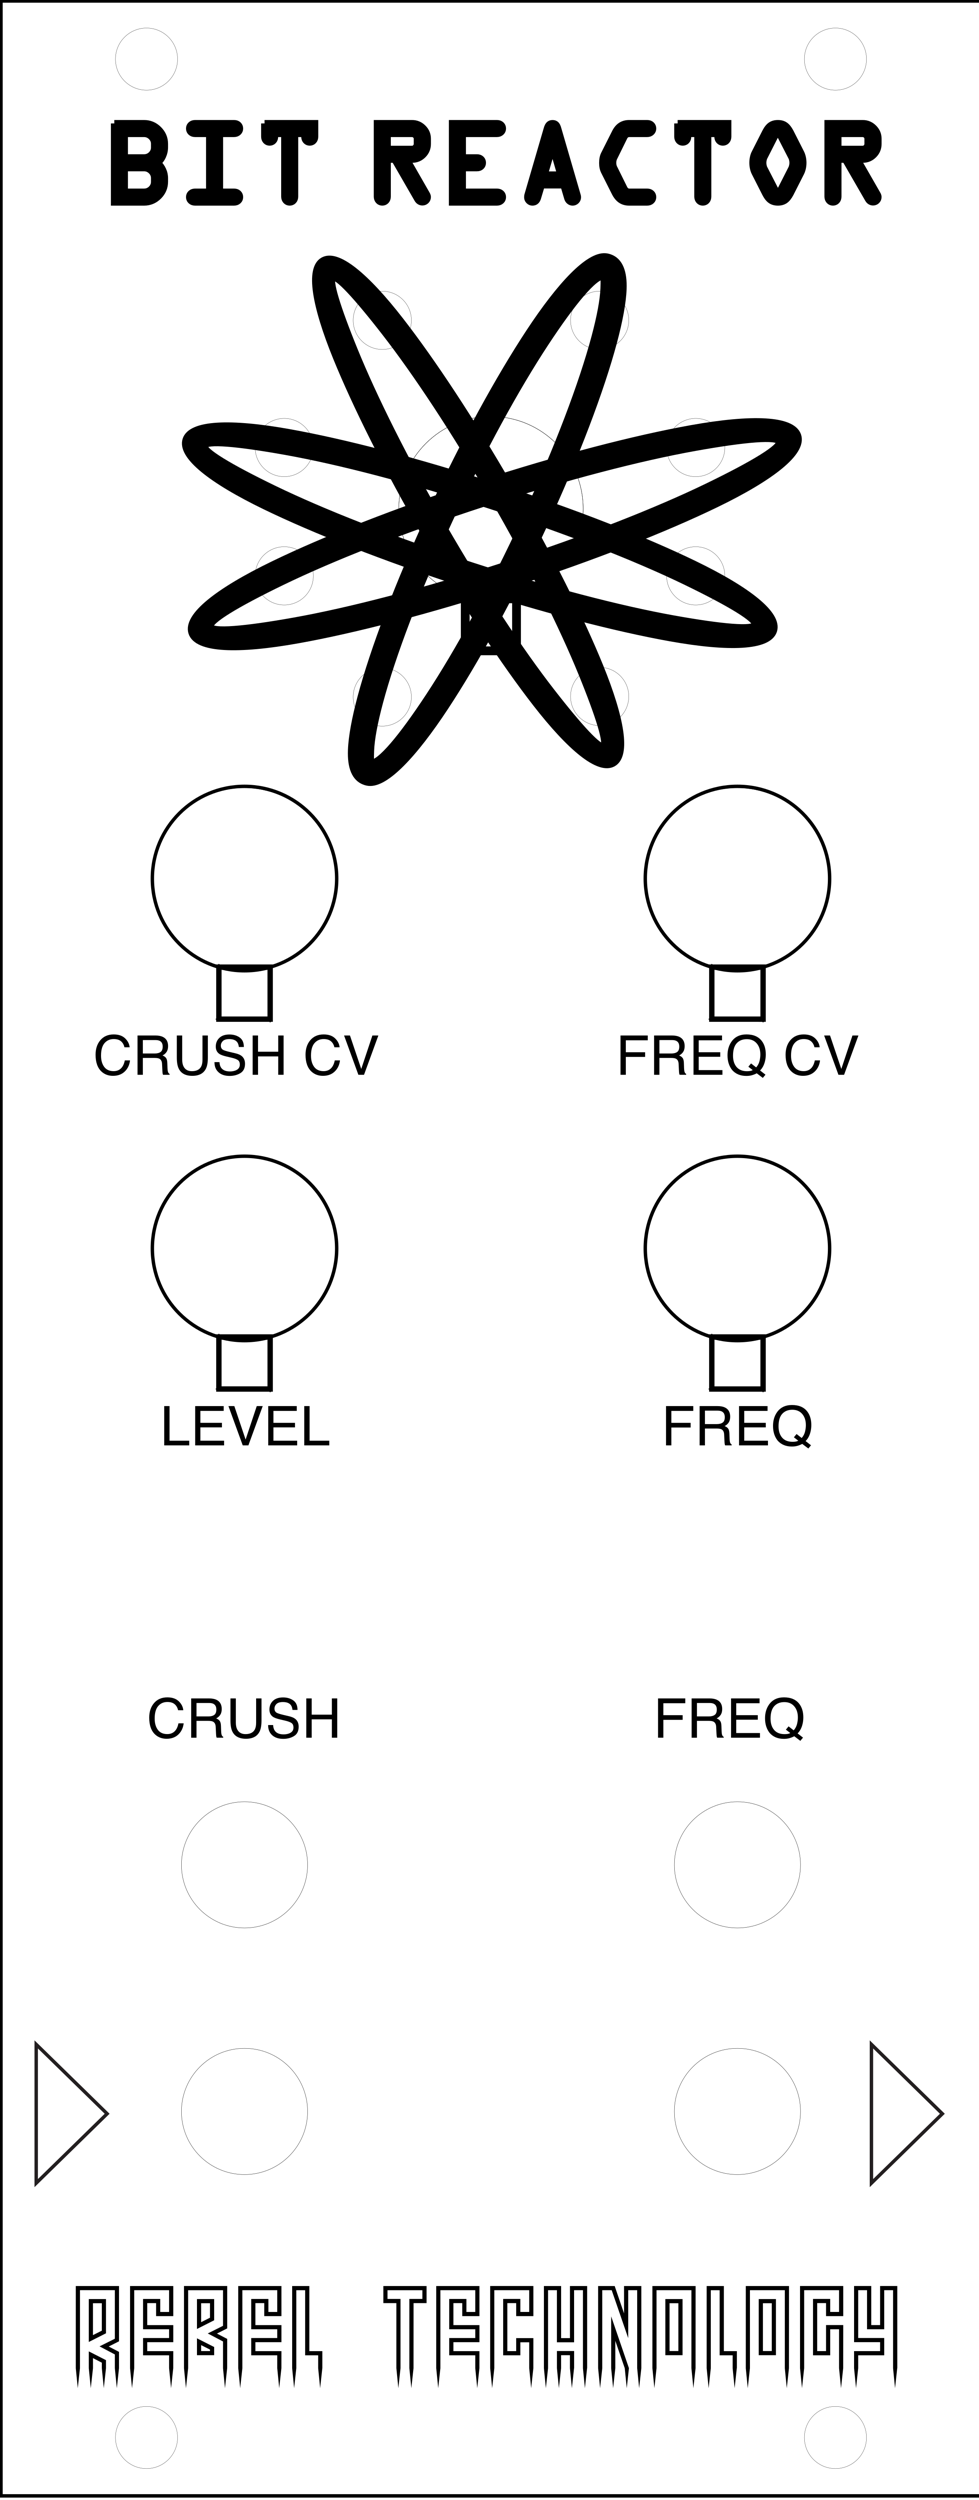<?xml version="1.0" encoding="utf-8"?>
<!-- Generator: Adobe Illustrator 13.0.0, SVG Export Plug-In  -->
<!DOCTYPE svg PUBLIC "-//W3C//DTD SVG 1.0//EN" "http://www.w3.org/TR/2001/REC-SVG-20010904/DTD/svg10.dtd">
<svg version="1.0"
	 xmlns="http://www.w3.org/2000/svg" xmlns:xlink="http://www.w3.org/1999/xlink" xmlns:a="http://ns.adobe.com/AdobeSVGViewerExtensions/3.0/"
	 xmlns:inkscape="http://www.inkscape.org/namespaces/inkscape" 
	 x="0px" y="0px" width="143px" height="365px" viewBox="0.108 0.109 143 365" style="enable-background:new 0.108 0.109 143 365;"
	 xml:space="preserve">
<defs>
</defs>
<path style="stroke:#000000;" d="M18.296,24.619v3.521h2.858c0.417,0,0.771-0.146,1.067-0.438c0.293-0.293,0.44-0.643,0.44-1.054
	v-0.529c0-0.411-0.147-0.764-0.446-1.059c-0.296-0.293-0.651-0.441-1.062-0.441H18.296z M18.296,19.62v3.509h2.858
	c0.417,0,0.771-0.146,1.067-0.438c0.293-0.29,0.44-0.642,0.44-1.053v-0.526c0-0.405-0.147-0.755-0.446-1.051
	c-0.296-0.292-0.651-0.44-1.062-0.44H18.296z M16.806,18.13h4.349c0.816,0,1.521,0.295,2.111,0.884
	c0.592,0.589,0.888,1.287,0.888,2.098v0.509c0,0.44-0.095,0.866-0.281,1.277c-0.189,0.414-0.438,0.739-0.751,0.977
	c0.331,0.308,0.586,0.653,0.763,1.041c0.181,0.388,0.27,0.787,0.27,1.204v0.512c0,0.819-0.296,1.526-0.885,2.115
	c-0.589,0.588-1.292,0.885-2.114,0.885h-4.349V18.13z M34.293,18.13c0.249,0,0.45,0.067,0.601,0.206
	c0.154,0.14,0.23,0.32,0.23,0.539c0,0.213-0.076,0.391-0.233,0.532c-0.156,0.142-0.354,0.213-0.598,0.213h-2.097v8.52h2.097
	c0.249,0,0.45,0.067,0.601,0.207c0.154,0.139,0.23,0.319,0.23,0.538s-0.076,0.399-0.233,0.538c-0.156,0.14-0.354,0.208-0.598,0.208
	h-5.686c-0.248,0-0.449-0.068-0.6-0.208c-0.154-0.139-0.23-0.319-0.23-0.538s0.076-0.399,0.233-0.538
	c0.156-0.14,0.354-0.207,0.597-0.207h2.098v-8.52h-2.098c-0.248,0-0.449-0.068-0.6-0.207c-0.154-0.139-0.23-0.319-0.23-0.538
	s0.076-0.399,0.233-0.539c0.156-0.139,0.354-0.206,0.597-0.206H34.293z M38.748,18.13h7.348v1.916c0,0.249-0.067,0.45-0.207,0.601
	c-0.139,0.154-0.319,0.23-0.538,0.23s-0.399-0.076-0.538-0.233c-0.14-0.156-0.207-0.355-0.207-0.598V19.62h-1.438v9.179
	c0,0.249-0.067,0.45-0.206,0.601c-0.14,0.154-0.32,0.231-0.539,0.231s-0.399-0.077-0.538-0.234
	c-0.139-0.156-0.207-0.354-0.207-0.598V19.62h-1.438v0.426c0,0.249-0.068,0.45-0.207,0.601c-0.14,0.154-0.32,0.23-0.539,0.23
	s-0.399-0.076-0.538-0.233c-0.139-0.156-0.207-0.355-0.207-0.598V18.13L38.748,18.13z M56.694,19.62v2.269h3.603
	c0.201,0,0.379-0.076,0.524-0.233c0.147-0.156,0.222-0.331,0.222-0.529v-0.761c0-0.197-0.074-0.369-0.225-0.521
	c-0.151-0.15-0.322-0.225-0.521-0.225H56.694z M55.204,18.13h5.093c0.613,0,1.143,0.219,1.586,0.659
	c0.447,0.438,0.669,0.964,0.669,1.576v0.761c0,0.618-0.22,1.15-0.66,1.591c-0.438,0.441-0.971,0.663-1.595,0.663h-0.795l2.901,5.062
	c0.054,0.089,0.089,0.165,0.112,0.236c0.024,0.068,0.036,0.133,0.036,0.189c0,0.207-0.071,0.385-0.216,0.529
	c-0.146,0.146-0.323,0.216-0.53,0.216c-0.145,0-0.277-0.038-0.399-0.112c-0.121-0.073-0.219-0.181-0.296-0.311l-3.351-5.81h-1.065
	v5.419c0,0.249-0.068,0.45-0.207,0.601c-0.139,0.154-0.319,0.231-0.538,0.231s-0.399-0.077-0.539-0.234
	c-0.139-0.156-0.206-0.354-0.206-0.598V18.13L55.204,18.13z M66.175,18.13h6.517c0.249,0,0.449,0.067,0.601,0.206
	c0.153,0.14,0.23,0.32,0.23,0.539c0,0.213-0.077,0.391-0.233,0.532c-0.157,0.142-0.355,0.213-0.598,0.213h-5.025v3.509h2.114
	c0.243,0,0.438,0.067,0.589,0.207c0.151,0.139,0.225,0.319,0.225,0.538s-0.073,0.399-0.225,0.538
	c-0.15,0.14-0.346,0.207-0.589,0.207h-2.114v3.521h5.025c0.249,0,0.449,0.067,0.601,0.207c0.153,0.139,0.23,0.319,0.23,0.538
	s-0.077,0.399-0.233,0.538c-0.157,0.14-0.355,0.208-0.598,0.208h-6.517V18.13z M80.823,21.534l-1.207,4.1h2.393L80.823,21.534z
	 M81.619,18.961l2.807,9.646c0.018,0.054,0.033,0.104,0.042,0.157c0.009,0.053,0.012,0.098,0.012,0.139
	c0,0.201-0.071,0.373-0.216,0.515c-0.146,0.143-0.316,0.214-0.512,0.214c-0.175,0-0.328-0.057-0.465-0.169
	c-0.136-0.112-0.23-0.264-0.281-0.447l-0.556-1.89h-3.248l-0.565,1.881c-0.067,0.213-0.165,0.373-0.29,0.474
	c-0.124,0.101-0.28,0.151-0.473,0.151c-0.189,0-0.355-0.071-0.497-0.214c-0.142-0.142-0.213-0.308-0.213-0.497
	c0-0.088,0.003-0.153,0.009-0.195c0.006-0.044,0.015-0.085,0.026-0.127l2.808-9.637c0.086-0.312,0.192-0.527,0.316-0.648
	s0.29-0.183,0.5-0.183c0.201,0,0.363,0.059,0.485,0.174C81.43,18.419,81.533,18.638,81.619,18.961z M91.998,29.631
	c-0.461,0-0.86-0.113-1.197-0.338s-0.627-0.583-0.87-1.067l-1.544-3.068c-0.092-0.177-0.159-0.372-0.204-0.579
	c-0.044-0.207-0.064-0.435-0.064-0.678c0-0.254,0.021-0.491,0.064-0.71c0.045-0.219,0.112-0.417,0.204-0.589l1.544-3.067
	c0.23-0.479,0.515-0.834,0.855-1.062c0.343-0.228,0.745-0.343,1.212-0.343h2.636c0.249,0,0.45,0.067,0.601,0.206
	c0.154,0.14,0.23,0.32,0.23,0.539c0,0.213-0.076,0.391-0.233,0.532c-0.156,0.142-0.354,0.213-0.598,0.213h-2.636
	c-0.142,0-0.277,0.041-0.405,0.121c-0.127,0.08-0.228,0.192-0.305,0.338l-1.522,3.094c-0.048,0.104-0.08,0.213-0.104,0.331
	c-0.024,0.115-0.036,0.24-0.036,0.373c0,0.136,0.012,0.263,0.036,0.378c0.023,0.119,0.056,0.229,0.104,0.332l1.522,3.076
	c0.077,0.145,0.178,0.261,0.305,0.346c0.128,0.086,0.264,0.131,0.405,0.131h2.636c0.249,0,0.45,0.067,0.601,0.207
	c0.154,0.139,0.23,0.319,0.23,0.538s-0.076,0.399-0.233,0.538c-0.156,0.14-0.354,0.208-0.598,0.208H91.998z M99.089,18.13h7.348
	v1.916c0,0.249-0.068,0.45-0.207,0.601c-0.139,0.154-0.319,0.23-0.538,0.23s-0.399-0.076-0.538-0.233
	c-0.14-0.156-0.207-0.354-0.207-0.598V19.62h-1.438v9.179c0,0.249-0.067,0.45-0.206,0.601c-0.14,0.154-0.32,0.231-0.539,0.231
	s-0.399-0.077-0.538-0.234c-0.139-0.156-0.207-0.354-0.207-0.598V19.62h-1.438v0.426c0,0.249-0.068,0.45-0.207,0.601
	c-0.14,0.154-0.32,0.23-0.539,0.23s-0.399-0.076-0.538-0.233c-0.139-0.156-0.207-0.354-0.207-0.598V18.13L99.089,18.13z
	 M114.124,19.907c-0.064-0.109-0.124-0.187-0.177-0.225c-0.057-0.042-0.128-0.062-0.214-0.062c-0.079,0-0.159,0.026-0.233,0.077
	c-0.073,0.053-0.133,0.118-0.175,0.201l-1.6,3.153c-0.053,0.104-0.095,0.23-0.127,0.381c-0.033,0.151-0.048,0.299-0.048,0.444
	c0,0.147,0.015,0.299,0.048,0.449c0.032,0.151,0.074,0.278,0.127,0.382l1.618,3.145c0.059,0.109,0.115,0.187,0.175,0.225
	c0.056,0.042,0.13,0.062,0.215,0.062c0.08,0,0.16-0.023,0.234-0.074c0.074-0.05,0.133-0.118,0.175-0.213l1.594-3.136
	c0.051-0.104,0.095-0.233,0.128-0.388c0.035-0.15,0.053-0.305,0.053-0.452c0-0.151-0.018-0.305-0.053-0.462
	c-0.033-0.153-0.077-0.277-0.128-0.372L114.124,19.907z M115.544,19.387l1.544,3.041c0.099,0.192,0.175,0.414,0.234,0.668
	c0.056,0.255,0.086,0.515,0.086,0.781c0,0.269-0.03,0.532-0.086,0.787c-0.06,0.254-0.136,0.476-0.234,0.668l-1.544,3.041
	c-0.242,0.456-0.503,0.781-0.777,0.971c-0.278,0.192-0.621,0.287-1.033,0.287c-0.417,0-0.763-0.095-1.038-0.287
	c-0.277-0.189-0.535-0.515-0.771-0.971l-1.544-3.041c-0.104-0.204-0.184-0.429-0.236-0.68c-0.057-0.252-0.083-0.513-0.083-0.775
	c0-0.267,0.026-0.526,0.083-0.781c0.053-0.254,0.133-0.476,0.236-0.668l1.544-3.041c0.236-0.456,0.494-0.781,0.771-0.971
	c0.275-0.192,0.621-0.286,1.038-0.286c0.412,0,0.755,0.094,1.033,0.286C115.041,18.605,115.302,18.931,115.544,19.387z
	 M122.522,19.62v2.269h3.603c0.201,0,0.379-0.076,0.524-0.233c0.147-0.156,0.222-0.331,0.222-0.529v-0.761
	c0-0.197-0.074-0.369-0.226-0.521c-0.15-0.15-0.322-0.225-0.521-0.225H122.522L122.522,19.62z M121.031,18.13h5.094
	c0.612,0,1.143,0.219,1.586,0.659c0.446,0.438,0.668,0.964,0.668,1.576v0.761c0,0.618-0.219,1.15-0.659,1.592
	c-0.438,0.44-0.971,0.662-1.595,0.662h-0.796l2.902,5.062c0.053,0.089,0.089,0.165,0.112,0.236c0.024,0.068,0.035,0.133,0.035,0.189
	c0,0.207-0.07,0.385-0.215,0.529c-0.146,0.146-0.323,0.216-0.53,0.216c-0.145,0-0.277-0.038-0.399-0.112
	c-0.121-0.073-0.219-0.181-0.296-0.311l-3.352-5.81h-1.064v5.419c0,0.249-0.068,0.45-0.207,0.601
	c-0.14,0.154-0.319,0.231-0.539,0.231c-0.219,0-0.398-0.077-0.538-0.234c-0.139-0.156-0.207-0.354-0.207-0.598V18.13z"/>
<rect x="0.25" y="0.25" style="fill:none;stroke:#000000;stroke-width:0.5;" width="143.149" height="364.251"/>
<circle style="fill:none;stroke:#000000;stroke-width:0.039;" cx="71.825" cy="74.376" r="13.464"/>
<circle style="fill:none;stroke:#000000;stroke-width:0.5;" cx="35.825" cy="128.376" r="13.464"/>
<circle style="fill:none;stroke:#000000;stroke-width:0.5;" cx="107.825" cy="128.376" r="13.464"/>
<circle style="fill:none;stroke:#000000;stroke-width:0.5;" cx="35.825" cy="182.376" r="13.464"/>
<circle style="fill:none;stroke:#000000;stroke-width:0.5;" cx="107.825" cy="182.376" r="13.464"/>
<circle style="fill:none;stroke:#000000;stroke-width:0.039;" cx="35.825" cy="272.375" r="9.212"/>
<circle style="fill:none;stroke:#000000;stroke-width:0.039;" cx="107.825" cy="272.375" r="9.212"/>
<circle style="fill:none;stroke:#000000;stroke-width:0.039;" cx="35.825" cy="308.376" r="9.213"/>
<circle style="fill:none;stroke:#000000;stroke-width:0.039;" cx="107.825" cy="308.376" r="9.213"/>
<path style="stroke:#000000;" d="M88.55,37.58c0.197,0.017,0.4,0.062,0.606,0.134c1.44,0.498,2.074,2.104,1.979,4.603
	c-0.074,1.944-0.558,4.581-1.404,7.745c-1.85,6.911-5.467,16.53-10.364,27.092c-4.759,10.262-9.845,19.505-14.221,26.153
	c-4.622,7.021-8.698,11.259-11.132,11.046c-0.196-0.018-0.399-0.062-0.605-0.134c-1.441-0.499-2.075-2.104-1.979-4.604
	c0.074-1.944,0.558-4.58,1.404-7.745c1.85-6.911,5.467-16.53,10.364-27.092c4.758-10.261,9.845-19.504,14.221-26.152
	C82.04,41.604,86.117,37.367,88.55,37.58L88.55,37.58z M88.312,42.217c0.041-1.063,0.025-1.697-0.053-1.815
	c-1.349-0.025-4.484,3.701-8.481,9.774c-4.29,6.518-9.3,15.629-14.011,25.788c-4.827,10.41-8.386,19.865-10.197,26.638
	c-0.798,2.98-1.251,5.403-1.316,7.113c-0.041,1.063-0.025,1.697,0.053,1.816c1.349,0.024,4.484-3.702,8.481-9.774
	c4.29-6.519,9.3-15.63,14.011-25.788c4.827-10.411,8.386-19.866,10.197-26.638C87.793,46.35,88.246,43.927,88.312,42.217z"/>
<path id="_x31__7_" style="fill:none;stroke:#000000;stroke-width:0.03;" d="M88.55,37.58c0.197,0.017,0.4,0.062,0.606,0.134
	c1.44,0.498,2.074,2.104,1.979,4.603c-0.074,1.944-0.558,4.581-1.404,7.745c-1.85,6.911-5.467,16.53-10.364,27.092
	c-4.759,10.262-9.845,19.505-14.221,26.153c-4.622,7.021-8.698,11.259-11.132,11.046c-0.196-0.018-0.399-0.062-0.605-0.134
	c-1.441-0.499-2.075-2.104-1.979-4.604c0.074-1.944,0.558-4.58,1.404-7.745c1.85-6.911,5.467-16.53,10.364-27.092
	c4.758-10.261,9.845-19.504,14.221-26.152C82.04,41.604,86.117,37.367,88.55,37.58L88.55,37.58z M88.312,42.217
	c0.041-1.063,0.025-1.697-0.053-1.815c-1.349-0.025-4.484,3.701-8.481,9.774c-4.29,6.518-9.3,15.629-14.011,25.788
	c-4.827,10.41-8.386,19.865-10.197,26.638c-0.798,2.98-1.251,5.403-1.316,7.113c-0.041,1.063-0.025,1.697,0.053,1.816
	c1.349,0.024,4.484-3.702,8.481-9.774c4.29-6.519,9.3-15.63,14.011-25.788c4.827-10.411,8.386-19.866,10.197-26.638
	C87.793,46.35,88.246,43.927,88.312,42.217z"/>
<circle style="fill:none;stroke:#000000;stroke-width:0.03;" cx="55.947" cy="101.868" r="4.252"/>
<path style="stroke:#000000;" d="M48.721,40.607c-0.638,0.368,0.609,4.4,3.143,10.621c2.803,6.886,7.34,16.002,12.947,25.716
	l0.003-0.002l0.01,0.019l0.022,0.044c5.601,9.697,11.221,18.176,15.782,24.046c4.122,5.305,6.99,8.404,7.625,8.037
	c0.638-0.368-0.61-4.4-3.143-10.62c-2.803-6.887-7.34-16.003-12.947-25.716l-0.002,0.001l-0.011-0.018
	c-5.617-9.729-11.245-18.223-15.805-24.09c-4.114-5.296-6.98-8.392-7.626-8.04L48.721,40.607L48.721,40.607z M49.238,52.291
	c-3.104-7.628-3.995-12.94-1.936-14.13h0.006c2.061-1.189,6.219,2.239,11.273,8.746c4.62,5.945,10.323,14.553,16.015,24.41
	l0.011,0.019v0.006c5.693,9.863,10.294,19.101,13.128,26.062c3.104,7.628,3.995,12.941,1.935,14.131
	c-2.062,1.191-6.223-2.239-11.278-8.746c-4.611-5.935-10.313-14.542-16.013-24.412l-0.002,0.001l-0.011-0.018v-0.006
	C56.673,68.491,52.073,59.253,49.238,52.291L49.238,52.291z"/>
<path id="_x31__6_" style="fill:none;stroke:#000000;stroke-width:0.03;" d="M48.721,40.607c-0.638,0.368,0.609,4.4,3.143,10.621
	c2.803,6.886,7.34,16.002,12.947,25.716l0.003-0.002l0.01,0.019l0.022,0.044c5.601,9.697,11.221,18.176,15.782,24.046
	c4.122,5.305,6.99,8.404,7.625,8.037c0.638-0.368-0.61-4.4-3.143-10.62c-2.803-6.887-7.34-16.003-12.947-25.716l-0.002,0.001
	l-0.011-0.018c-5.617-9.729-11.245-18.223-15.805-24.09c-4.114-5.296-6.98-8.392-7.626-8.04L48.721,40.607L48.721,40.607z
	 M49.238,52.291c-3.104-7.628-3.995-12.94-1.936-14.13h0.006c2.061-1.189,6.219,2.239,11.273,8.746
	c4.62,5.945,10.323,14.553,16.015,24.41l0.011,0.019v0.006c5.693,9.863,10.294,19.101,13.128,26.062
	c3.104,7.628,3.995,12.941,1.935,14.131c-2.062,1.191-6.223-2.239-11.278-8.746c-4.611-5.935-10.313-14.542-16.013-24.412
	l-0.002,0.001l-0.011-0.018v-0.006C56.673,68.491,52.073,59.253,49.238,52.291L49.238,52.291z"/>
<circle style="fill:none;stroke:#000000;stroke-width:0.03;" cx="55.948" cy="46.875" r="4.252"/>
<circle style="fill:none;stroke:#000000;stroke-width:0.03;" cx="87.699" cy="101.789" r="4.252"/>
<path style="stroke:#000000;" d="M113.953,64.595c-0.277-0.853-4.969-0.464-12.33,0.854c-8.039,1.439-18.912,4.247-30.712,8.081
	l-0.001-0.004l-0.003,0.001l-0.006,0.006c-11.792,3.831-22.242,7.953-29.604,11.519c-6.731,3.261-10.757,5.704-10.48,6.555
	c0.277,0.853,4.969,0.464,12.33-0.854c8.04-1.44,18.912-4.248,30.712-8.081l0.002,0.003l0.002-0.001l0.006-0.005
	c11.792-3.832,22.242-7.953,29.604-11.52C110.204,67.889,114.229,65.446,113.953,64.595L113.953,64.595z M101.125,62.67
	c8.861-1.586,14.735-1.362,15.519,1.051c0.784,2.413-3.836,6.05-11.94,9.976c-7.475,3.62-18.052,7.794-29.959,11.663l-0.001-0.003
	l-0.003,0.001l-0.006,0.005c-11.896,3.865-22.905,6.704-31.089,8.169c-8.861,1.587-14.734,1.362-15.519-1.05
	c-0.784-2.414,3.837-6.05,11.941-9.976c7.474-3.62,18.051-7.795,29.958-11.663l0.002,0.003l0.002-0.001l0.006-0.006
	C81.932,66.975,92.941,64.136,101.125,62.67z"/>
<path id="_x31__5_" style="fill:none;stroke:#000000;stroke-width:0.03;" d="M113.953,64.595
	c-0.277-0.853-4.969-0.464-12.33,0.854c-8.039,1.439-18.912,4.247-30.712,8.081l-0.001-0.004l-0.003,0.001l-0.006,0.006
	c-11.792,3.831-22.242,7.953-29.604,11.519c-6.731,3.261-10.757,5.704-10.48,6.555c0.277,0.853,4.969,0.464,12.33-0.854
	c8.04-1.44,18.912-4.248,30.712-8.081l0.002,0.003l0.002-0.001l0.006-0.005c11.792-3.832,22.242-7.953,29.604-11.52
	C110.204,67.889,114.229,65.446,113.953,64.595L113.953,64.595z M101.125,62.67c8.861-1.586,14.735-1.362,15.519,1.051
	c0.784,2.413-3.836,6.05-11.94,9.976c-7.475,3.62-18.052,7.794-29.959,11.663l-0.001-0.003l-0.003,0.001l-0.006,0.005
	c-11.896,3.865-22.905,6.704-31.089,8.169c-8.861,1.587-14.734,1.362-15.519-1.05c-0.784-2.414,3.837-6.05,11.941-9.976
	c7.474-3.62,18.051-7.795,29.958-11.663l0.002,0.003l0.002-0.001l0.006-0.006C81.932,66.975,92.941,64.136,101.125,62.67z"/>
<path style="stroke:#000000;" d="M27.267,64.303c0.767-2.36,6.478-2.589,15.088-1.046c7.932,1.421,18.604,4.173,30.132,7.918
	l-0.001,0.002l0.004,0.001h0.006c11.536,3.748,21.783,7.793,29.024,11.301c7.872,3.813,12.356,7.354,11.589,9.717
	c-0.768,2.361-6.478,2.589-15.088,1.047c-7.932-1.421-18.604-4.173-30.132-7.919l0.001-0.002l-0.004-0.001H67.88
	c-11.536-3.748-21.783-7.792-29.024-11.3C30.983,70.207,26.499,66.666,27.267,64.303z M41.856,66.036
	c-7.11-1.273-11.639-1.66-11.899-0.858c-0.26,0.8,3.629,3.148,10.127,6.296c7.13,3.453,17.25,7.445,28.671,11.156l-0.001,0.002
	l0.004,0.001h0.006c11.433,3.715,21.967,6.436,29.755,7.83c7.109,1.273,11.639,1.66,11.899,0.857c0.26-0.8-3.63-3.147-10.128-6.295
	c-7.129-3.454-17.249-7.446-28.67-11.156l0.001-0.002l-0.004-0.001h-0.006C60.179,70.151,49.645,67.431,41.856,66.036z"/>
<path id="_x31__4_" style="fill:none;stroke:#000000;stroke-width:0.03;" d="M27.267,64.303c0.767-2.36,6.478-2.589,15.088-1.046
	c7.932,1.421,18.604,4.173,30.132,7.918l-0.001,0.002l0.004,0.001h0.006c11.536,3.748,21.783,7.793,29.024,11.301
	c7.872,3.813,12.356,7.354,11.589,9.717c-0.768,2.361-6.478,2.589-15.088,1.047c-7.932-1.421-18.604-4.173-30.132-7.919l0.001-0.002
	l-0.004-0.001H67.88c-11.536-3.748-21.783-7.792-29.024-11.3C30.983,70.207,26.499,66.666,27.267,64.303z M41.856,66.036
	c-7.11-1.273-11.639-1.66-11.899-0.858c-0.26,0.8,3.629,3.148,10.127,6.296c7.13,3.453,17.25,7.445,28.671,11.156l-0.001,0.002
	l0.004,0.001h0.006c11.433,3.715,21.967,6.436,29.755,7.83c7.109,1.273,11.639,1.66,11.899,0.857c0.26-0.8-3.63-3.147-10.128-6.295
	c-7.129-3.454-17.249-7.446-28.67-11.156l0.001-0.002l-0.004-0.001h-0.006C60.179,70.151,49.645,67.431,41.856,66.036z"/>
<circle style="fill:none;stroke:#000000;stroke-width:0.03;" cx="101.732" cy="65.447" r="4.252"/>
<circle style="fill:none;stroke:#000000;stroke-width:0.03;" cx="101.73" cy="84.183" r="4.252"/>
<circle style="fill:none;stroke:#000000;stroke-width:0.03;" cx="41.627" cy="84.183" r="4.252"/>
<circle style="fill:none;stroke:#000000;stroke-width:0.03;" cx="41.627" cy="65.447" r="4.252"/>
<circle style="fill:none;stroke:#000000;stroke-width:0.03;" cx="71.825" cy="74.376" r="13.465"/>
<circle style="fill:none;stroke:#000000;stroke-width:0.03;" cx="87.698" cy="46.875" r="4.252"/>
<path style="fill:#FF0000;stroke:#000000;stroke-width:0.5;" d="M39.57,141.449h-7.49v-0.284h7.49l0.142,0.143L39.57,141.449z
	 M39.57,141.165h0.142v0.143L39.57,141.165z M39.429,148.903v-7.597h0.283v7.597l-0.142,0.142L39.429,148.903L39.429,148.903z
	 M39.712,148.903v0.142H39.57L39.712,148.903z M32.08,148.762h7.49v0.283h-7.49l-0.142-0.142L32.08,148.762z M32.08,149.045h-0.142
	v-0.142L32.08,149.045z M32.222,141.307v7.597h-0.283v-7.597l0.142-0.142L32.222,141.307z M31.938,141.307v-0.142h0.142
	L31.938,141.307z"/>
<path style="fill:#FF0000;stroke:#000000;stroke-width:0.5;" d="M111.569,141.449h-7.49v-0.283h7.49l0.142,0.142L111.569,141.449
	L111.569,141.449z M111.569,141.166h0.142v0.142L111.569,141.166z M111.428,148.904v-7.597h0.283v7.597l-0.142,0.142
	L111.428,148.904z M111.711,148.904v0.142h-0.142L111.711,148.904z M104.079,148.762h7.49v0.284h-7.49l-0.142-0.142L104.079,148.762
	L104.079,148.762z M104.079,149.046h-0.142v-0.142L104.079,149.046z M104.221,141.308v7.597h-0.283v-7.597l0.142-0.142
	L104.221,141.308z M103.938,141.308v-0.142h0.142L103.938,141.308z"/>
<path style="fill:#FF0000;stroke:#000000;stroke-width:0.5;" d="M39.57,195.448h-7.49v-0.283h7.49l0.142,0.142L39.57,195.448z
	 M39.57,195.165h0.142v0.142L39.57,195.165z M39.429,202.902v-7.596h0.283v7.596l-0.142,0.142L39.429,202.902L39.429,202.902z
	 M39.712,202.902v0.142H39.57L39.712,202.902z M32.08,202.761h7.49v0.283h-7.49l-0.142-0.142L32.08,202.761z M32.08,203.044h-0.142
	v-0.142L32.08,203.044z M32.222,195.307v7.596h-0.283v-7.596l0.142-0.142L32.222,195.307z M31.938,195.307v-0.142h0.142
	L31.938,195.307z"/>
<path style="fill:#FF0000;stroke:#000000;stroke-width:0.5;" d="M111.569,195.449h-7.49v-0.284h7.49l0.142,0.142L111.569,195.449
	L111.569,195.449z M111.569,195.165h0.142v0.142L111.569,195.165z M111.428,202.903v-7.597h0.283v7.597l-0.142,0.142
	L111.428,202.903z M111.711,202.903v0.142h-0.142L111.711,202.903z M104.079,202.762h7.49v0.283h-7.49l-0.142-0.142L104.079,202.762
	z M104.079,203.045h-0.142v-0.142L104.079,203.045z M104.221,195.307v7.597h-0.283v-7.597l0.142-0.142L104.221,195.307z
	 M103.938,195.307v-0.142h0.142L103.938,195.307z"/>
<path style="fill:none;stroke:#000000;stroke-width:0.03;" d="M21.51,4.203c2.505,0,4.535,2.03,4.535,4.535
	s-2.03,4.536-4.535,4.536c-2.506,0-4.536-2.031-4.536-4.536S19.004,4.203,21.51,4.203z"/>
<path style="fill:none;stroke:#000000;stroke-width:0.03;" d="M122.139,4.203c2.505,0,4.535,2.03,4.535,4.535
	s-2.03,4.536-4.535,4.536s-4.535-2.031-4.535-4.536S119.634,4.203,122.139,4.203z"/>
<path style="fill:none;stroke:#000000;stroke-width:0.03;" d="M21.51,351.446c2.505,0,4.535,2.031,4.535,4.536
	c0,2.504-2.03,4.535-4.535,4.535c-2.506,0-4.536-2.031-4.536-4.535C16.974,353.478,19.004,351.446,21.51,351.446z"/>
<path style="fill:none;stroke:#000000;stroke-width:0.03;" d="M122.139,351.446c2.505,0,4.535,2.031,4.535,4.536
	c0,2.504-2.03,4.535-4.535,4.535s-4.535-2.031-4.535-4.535C117.604,353.478,119.634,351.446,122.139,351.446z"/>
<path style="fill:#FF0000;stroke:#000000;" d="M75.555,87.674h-7.49v-0.283h7.49l0.142,0.142L75.555,87.674z M75.555,87.391h0.142
	v0.142L75.555,87.391z M75.413,95.128v-7.596h0.283v7.596l-0.142,0.142L75.413,95.128z M75.696,95.128v0.142h-0.142L75.696,95.128z
	 M68.064,94.986h7.49v0.283h-7.49l-0.142-0.142L68.064,94.986z M68.064,95.27h-0.142v-0.142L68.064,95.27z M68.206,87.532v7.596
	h-0.283v-7.596l0.142-0.142L68.206,87.532L68.206,87.532z M67.923,87.532v-0.142h0.142L67.923,87.532z"/>
<path id="path6430-5_1_" inkscape:connector-curvature="0" style="fill:none;stroke:#000000;stroke-width:0.1;" d="
	M35.763,115.093c-7.432,0-13.478,6.019-13.478,13.451c0,6.077,4.043,11.226,9.572,12.898v7.596h7.491v-7.517
	c5.679-1.578,9.864-6.795,9.864-12.977C49.215,121.112,43.194,115.093,35.763,115.093z"/>
<path id="path6478_1_" inkscape:connector-curvature="0" style="fill:none;stroke:#000000;stroke-width:0.1;" d="
	M107.763,115.093c-7.432,0-13.478,6.019-13.478,13.451c0,6.077,4.043,11.226,9.574,12.898v7.596h7.489v-7.517
	c5.681-1.578,9.864-6.795,9.864-12.977C121.215,121.112,115.196,115.093,107.763,115.093z"/>
<path id="path298_1_" inkscape:connector-curvature="0" d="M11.787,345.86l-0.318,2.922l-0.29-2.922v-11.998h6.312v8.072
	l-1.508,0.76l1.508,0.783v2.377l-0.319,2.928l-0.288-2.922v-2.008l-2.235-1.178l2.235-1.115v-7.092H11.79L11.787,345.86
	L11.787,345.86z M15.589,335.765v4.998l-2.511,1.268v-6.266H15.589L15.589,335.765z M13.367,348.782l-0.289-2.91v-2.467l2.511,1.281
	v1.174l-0.319,2.922l-0.288-2.92v-0.807l-1.292-0.668v1.475L13.367,348.782L13.367,348.782z M14.979,336.374h-1.292v4.656
	l1.292-0.648V336.374z"/>
<path id="path300_1_" inkscape:connector-curvature="0" d="M25.413,345.86l-0.318,2.922l-0.288-2.922v-1.883h-3.803v-2.523h3.803
	v-1.279h-3.803v-4.424h2.511v1.9h1.292v-3.18h-5.094v11.391l-0.319,2.92l-0.288-2.92v-12h6.312v4.396h-2.509v-1.9h-1.293v3.211
	h3.802v2.492h-3.802v1.309h3.802L25.413,345.86L25.413,345.86L25.413,345.86z"/>
<path id="path302_1_" inkscape:connector-curvature="0" d="M33.29,345.858l-0.319,2.924l-0.287-2.92v-3.904l-2.228-1.17l2.228-1.117
	v-5.199H27.59v11.389l-0.318,2.92l-0.288-2.92v-12h6.312v6.186l-1.499,0.758l1.499,0.779L33.29,345.858L33.29,345.858z
	 M31.39,335.765v3.096l-2.511,1.271v-4.365h2.511V335.765z M31.39,342.767v1.195h-2.511v-2.465L31.39,342.767z M30.779,336.374
	h-1.292v2.768l1.292-0.652V336.374L30.779,336.374z M30.779,343.142l-1.292-0.652v0.867h1.292V343.142L30.779,343.142z"/>
<path id="path304_1_" inkscape:connector-curvature="0" d="M41.212,345.86l-0.32,2.922l-0.287-2.922v-1.883h-3.802v-2.523h3.802
	v-1.279h-3.802v-4.424h2.51v1.9h1.292v-3.18H35.51v11.391l-0.318,2.92l-0.288-2.92v-12h6.312v4.396h-2.51v-1.9h-1.292v3.211h3.802
	v2.492h-3.802v1.309h3.802L41.212,345.86L41.212,345.86L41.212,345.86z"/>
<path id="path306_1_" inkscape:connector-curvature="0" d="M47.188,345.86l-0.318,2.922l-0.288-2.922v-1.883H44.68v-9.504h-1.292
	v11.389l-0.318,2.92l-0.287-2.92v-12h2.511v9.506h1.899v2.494h-0.005l0,0V345.86z"/>
<path id="path308_1_" inkscape:connector-curvature="0" d="M60.51,345.86l-0.319,2.922l-0.289-2.922v-10.111h1.902v-1.275H56.71
	v1.275h1.899v10.111l-0.316,2.922l-0.288-2.922v-9.504h-1.9v-2.494h6.311v2.494h-1.901L60.51,345.86L60.51,345.86z"/>
<path id="path310_1_" inkscape:connector-curvature="0" d="M70.136,345.86l-0.319,2.922l-0.287-2.922v-1.883h-3.805v-2.523h3.805
	v-1.279h-3.805v-4.424h2.512v1.9h1.292v-3.18h-5.095v11.391l-0.317,2.92l-0.289-2.92v-12h6.311v4.396h-2.511v-1.9h-1.292v3.211
	h3.803v2.492h-3.803v1.309h3.803L70.136,345.86L70.136,345.86L70.136,345.86z"/>
<path id="path312_1_" inkscape:connector-curvature="0" d="M78.014,345.86l-0.32,2.922l-0.285-2.922v-3.781h-1.295v1.898h-2.51
	v-8.229h2.51v1.898h1.295v-3.178h-5.098v11.391l-0.314,2.918l-0.291-2.918v-12h6.312v4.396h-2.512v-1.9h-1.293v7.01h1.293v-1.9
	h2.512L78.014,345.86L78.014,345.86L78.014,345.86z"/>
<path id="path314_1_" inkscape:connector-curvature="0" d="M85.862,345.86l-0.318,2.922l-0.287-2.922v-11.389h-1.293v7.605h-2.51
	v-7.605h-1.293v11.389l-0.318,2.922l-0.287-2.922v-11.998h2.512v7.605h1.291v-7.605h2.512v11.998H85.862z M83.959,345.86
	l-0.317,2.922l-0.286-2.922v-1.898h-1.291v1.898l-0.32,2.922l-0.287-2.922v-2.508h2.51v2.508H83.959z"/>
<path id="path316_1_" inkscape:connector-curvature="0" d="M93.785,345.86l-0.318,2.922l-0.289-2.922v-11.389H91.87v7l-2.413-7
	H88.08v11.389l-0.317,2.922l-0.289-2.922v-11.998h2.418l1.368,4v-4h2.525V345.86L93.785,345.86z M91.975,345.853l-0.318,2.93
	l-0.292-2.922l-1.38-3.998v3.998l-0.317,2.922l-0.288-2.922v-7.57L91.975,345.853z"/>
<path id="path318_1_" inkscape:connector-curvature="0" d="M101.707,345.86l-0.318,2.922l-0.288-2.922v-11.389h-5.096v11.389
	l-0.314,2.922l-0.288-2.922v-11.998h6.31L101.707,345.86L101.707,345.86L101.707,345.86z M99.806,335.765v8.197h-2.511v-8.197
	H99.806z M99.197,336.374h-1.29v6.979h1.29V336.374z"/>
<path id="path320_1_" inkscape:connector-curvature="0" d="M107.729,345.86l-0.316,2.922l-0.289-2.922v-1.883h-1.9v-9.504h-1.291
	v11.389l-0.316,2.92l-0.289-2.92v-12h2.512v9.506h1.902v2.494h-0.006l0,0v-0.002H107.729L107.729,345.86z"/>
<path id="path322_1_" inkscape:connector-curvature="0" d="M115.349,345.86l-0.318,2.922l-0.286-2.922v-11.389h-5.096v11.389
	l-0.318,2.922l-0.286-2.922v-11.998h6.31L115.349,345.86L115.349,345.86L115.349,345.86z M113.447,335.765v8.197h-2.513v-8.197
	H113.447z M112.838,336.374h-1.292v6.979h1.292V336.374z"/>
<path id="path324_1_" inkscape:connector-curvature="0" d="M123.271,345.86l-0.317,2.922l-0.287-2.922v-5.686h-1.292v3.803h-2.511
	v-8.229h2.511v1.898h1.292v-3.178h-5.096v11.391l-0.316,2.918l-0.289-2.918v-12h6.312v4.396h-2.512v-1.902h-1.294v7.008h1.294
	v-3.801h2.512L123.271,345.86L123.271,345.86L123.271,345.86z"/>
<path id="path326_1_" inkscape:connector-curvature="0" d="M131.163,345.86l-0.319,2.922l-0.287-2.922v-11.389h-1.292v5.703h-2.511
	v-5.703h-1.292v6.979h3.803v2.525h-3.803v1.885l-0.314,2.916l-0.288-2.916v-2.494h3.801v-1.309h-3.801v-8.199h2.51v5.707h1.291
	v-5.707h2.512v12.002h-0.005l0,0l0,0H131.163L131.163,345.86z"/>
<polygon style="fill:none;stroke:#231F20;stroke-width:0.5;" points="137.757,308.712 127.397,318.837 127.397,298.587 "/>
<polygon style="fill:none;stroke:#231F20;stroke-width:0.5;" points="15.757,308.712 5.397,318.837 5.397,298.587 "/>
<path d="M18.384,151.706c0.396,0.383,0.616,0.818,0.66,1.305h-0.758c-0.084-0.37-0.252-0.663-0.504-0.879s-0.605-0.324-1.061-0.324
	c-0.555,0-1.003,0.199-1.344,0.596s-0.512,1.007-0.512,1.828c0,0.672,0.154,1.218,0.462,1.636s0.768,0.627,1.379,0.627
	c0.563,0,0.991-0.22,1.286-0.66c0.156-0.232,0.272-0.537,0.349-0.914h0.758c-0.067,0.604-0.288,1.111-0.664,1.52
	c-0.451,0.492-1.058,0.738-1.823,0.738c-0.659,0-1.212-0.202-1.66-0.606c-0.589-0.534-0.884-1.359-0.884-2.474
	c0-0.847,0.221-1.542,0.664-2.083c0.479-0.589,1.139-0.883,1.98-0.883C17.43,151.131,17.987,151.323,18.384,151.706z"/>
<path d="M20.196,151.288h2.608c0.43,0,0.784,0.064,1.062,0.191c0.529,0.245,0.794,0.697,0.794,1.355
	c0,0.344-0.071,0.625-0.213,0.844s-0.34,0.395-0.596,0.527c0.224,0.091,0.393,0.211,0.506,0.359s0.176,0.389,0.189,0.723l0.027,0.77
	c0.008,0.219,0.026,0.381,0.055,0.488c0.047,0.182,0.13,0.299,0.25,0.352v0.129h-0.953c-0.026-0.049-0.047-0.113-0.062-0.191
	s-0.029-0.229-0.039-0.453l-0.047-0.957c-0.018-0.375-0.153-0.626-0.406-0.754c-0.144-0.07-0.371-0.105-0.679-0.105h-1.719v2.461
	h-0.777V151.288z M22.721,153.917c0.354,0,0.635-0.073,0.841-0.219s0.31-0.409,0.31-0.789c0-0.409-0.145-0.688-0.433-0.836
	c-0.154-0.078-0.361-0.117-0.619-0.117h-1.846v1.961H22.721z"/>
<path d="M26.72,151.288v3.547c0,0.417,0.079,0.763,0.236,1.039c0.233,0.417,0.627,0.625,1.181,0.625
	c0.664,0,1.116-0.225,1.354-0.676c0.128-0.245,0.193-0.574,0.193-0.988v-3.547h0.785v3.223c0,0.706-0.095,1.249-0.286,1.629
	c-0.35,0.693-1.011,1.039-1.983,1.039s-1.632-0.346-1.979-1.039c-0.191-0.38-0.286-0.923-0.286-1.629v-3.223H26.72z"/>
<path d="M32.165,155.174c0.018,0.326,0.092,0.59,0.222,0.793c0.248,0.38,0.686,0.57,1.313,0.57c0.281,0,0.537-0.042,0.768-0.125
	c0.447-0.162,0.67-0.451,0.67-0.867c0-0.312-0.095-0.535-0.284-0.668c-0.192-0.13-0.492-0.244-0.901-0.34l-0.753-0.176
	c-0.492-0.115-0.84-0.241-1.044-0.379c-0.353-0.24-0.53-0.598-0.53-1.074c0-0.516,0.174-0.939,0.521-1.27
	c0.348-0.331,0.839-0.496,1.475-0.496c0.585,0,1.083,0.145,1.492,0.436c0.409,0.291,0.614,0.754,0.614,1.393h-0.73
	c-0.038-0.307-0.117-0.543-0.24-0.707c-0.227-0.299-0.613-0.449-1.157-0.449c-0.439,0-0.755,0.096-0.948,0.289
	c-0.192,0.193-0.288,0.417-0.288,0.672c0,0.281,0.113,0.487,0.341,0.617c0.148,0.083,0.485,0.188,1.01,0.312l0.78,0.184
	c0.376,0.088,0.666,0.209,0.871,0.363c0.353,0.268,0.53,0.658,0.53,1.168c0,0.635-0.226,1.09-0.676,1.363s-0.975,0.41-1.571,0.41
	c-0.696,0-1.241-0.182-1.634-0.547c-0.394-0.362-0.587-0.853-0.579-1.473H32.165z"/>
<path d="M37.013,151.288h0.785v2.371h2.949v-2.371h0.785v5.738h-0.785v-2.684h-2.949v2.684h-0.785V151.288z"/>
<path d="M49.052,151.706c0.396,0.383,0.616,0.818,0.66,1.305h-0.758c-0.084-0.37-0.252-0.663-0.504-0.879s-0.605-0.324-1.061-0.324
	c-0.555,0-1.003,0.199-1.344,0.596s-0.512,1.007-0.512,1.828c0,0.672,0.154,1.218,0.462,1.636s0.768,0.627,1.379,0.627
	c0.563,0,0.991-0.22,1.286-0.66c0.156-0.232,0.272-0.537,0.349-0.914h0.758c-0.067,0.604-0.288,1.111-0.664,1.52
	c-0.451,0.492-1.058,0.738-1.823,0.738c-0.659,0-1.212-0.202-1.66-0.606c-0.589-0.534-0.884-1.359-0.884-2.474
	c0-0.847,0.221-1.542,0.664-2.083c0.479-0.589,1.139-0.883,1.98-0.883C48.098,151.131,48.655,151.323,49.052,151.706z"/>
<path d="M51.226,151.288l1.648,4.887l1.629-4.887h0.871l-2.094,5.738h-0.824l-2.09-5.738H51.226z"/>
<path d="M90.744,151.288h3.98v0.703h-3.203v1.742h2.816v0.684h-2.816v2.609h-0.777V151.288z"/>
<path d="M95.65,151.288h2.608c0.43,0,0.784,0.064,1.062,0.191c0.529,0.245,0.794,0.697,0.794,1.355c0,0.344-0.071,0.625-0.213,0.844
	s-0.341,0.395-0.596,0.527c0.224,0.091,0.393,0.211,0.506,0.359s0.177,0.389,0.189,0.723l0.027,0.77
	c0.008,0.219,0.026,0.381,0.055,0.488c0.047,0.182,0.13,0.299,0.25,0.352v0.129h-0.953c-0.026-0.049-0.047-0.113-0.062-0.191
	s-0.028-0.229-0.039-0.453l-0.047-0.957c-0.018-0.375-0.153-0.626-0.406-0.754c-0.145-0.07-0.37-0.105-0.68-0.105h-1.719v2.461
	H95.65V151.288z M98.175,153.917c0.354,0,0.636-0.073,0.842-0.219s0.31-0.409,0.31-0.789c0-0.409-0.145-0.688-0.433-0.836
	c-0.155-0.078-0.361-0.117-0.62-0.117h-1.846v1.961H98.175z"/>
<path d="M101.408,151.288h4.164v0.703h-3.406v1.742h3.148v0.664h-3.148v1.945h3.465v0.684h-4.223V151.288z"/>
<path d="M111.92,157.01l-0.39,0.471l-0.889-0.674c-0.213,0.117-0.444,0.21-0.693,0.281c-0.248,0.07-0.52,0.105-0.813,0.105
	c-0.891,0-1.589-0.292-2.094-0.875c-0.445-0.568-0.668-1.279-0.668-2.133c0-0.776,0.192-1.44,0.578-1.992
	c0.495-0.708,1.227-1.062,2.195-1.062c1.013,0,1.763,0.325,2.25,0.977c0.38,0.507,0.57,1.157,0.57,1.948
	c0,0.37-0.046,0.726-0.137,1.066c-0.138,0.521-0.37,0.945-0.698,1.273L111.92,157.01z M109.686,156.469
	c0.141-0.022,0.264-0.066,0.368-0.132l-0.634-0.491l0.391-0.48l0.748,0.584c0.238-0.271,0.399-0.575,0.484-0.911
	s0.127-0.658,0.127-0.966c0-0.676-0.177-1.219-0.529-1.631c-0.353-0.412-0.835-0.618-1.447-0.618c-0.62,0-1.11,0.197-1.473,0.592
	s-0.543,1.003-0.543,1.824c0,0.691,0.174,1.241,0.522,1.65c0.348,0.409,0.858,0.614,1.531,0.614
	C109.394,156.502,109.545,156.491,109.686,156.469z"/>
<path d="M119.174,151.706c0.396,0.383,0.616,0.818,0.66,1.305h-0.758c-0.084-0.37-0.253-0.663-0.505-0.879s-0.605-0.324-1.061-0.324
	c-0.555,0-1.003,0.199-1.345,0.596c-0.341,0.397-0.512,1.007-0.512,1.828c0,0.672,0.154,1.218,0.463,1.636
	c0.308,0.418,0.768,0.627,1.379,0.627c0.562,0,0.991-0.22,1.285-0.66c0.156-0.232,0.272-0.537,0.35-0.914h0.758
	c-0.067,0.604-0.288,1.111-0.664,1.52c-0.45,0.492-1.059,0.738-1.822,0.738c-0.659,0-1.213-0.202-1.661-0.606
	c-0.589-0.534-0.884-1.359-0.884-2.474c0-0.847,0.222-1.542,0.664-2.083c0.479-0.589,1.139-0.883,1.98-0.883
	C118.22,151.131,118.777,151.323,119.174,151.706z"/>
<path d="M121.348,151.288l1.648,4.887l1.629-4.887h0.871l-2.094,5.738h-0.824l-2.09-5.738H121.348z"/>
<path d="M24.095,205.394h0.777v5.055h2.879v0.684h-3.656V205.394z"/>
<path d="M28.618,205.394h4.164v0.703h-3.406v1.742h3.148v0.664h-3.148v1.945h3.465v0.684h-4.223V205.394z"/>
<path d="M34.335,205.394l1.648,4.887l1.629-4.887h0.871l-2.094,5.738h-0.824l-2.09-5.738H34.335z"/>
<path d="M39.29,205.394h4.164v0.703h-3.406v1.742h3.148v0.664h-3.148v1.945h3.465v0.684H39.29V205.394z"/>
<path d="M44.552,205.394h0.777v5.055h2.879v0.684h-3.656V205.394z"/>
<path d="M97.394,205.394h3.98v0.703h-3.203v1.742h2.816v0.684h-2.816v2.609h-0.777V205.394z"/>
<path d="M102.3,205.394h2.608c0.43,0,0.784,0.063,1.062,0.191c0.529,0.245,0.794,0.696,0.794,1.355c0,0.344-0.071,0.625-0.213,0.844
	s-0.341,0.395-0.596,0.527c0.224,0.091,0.393,0.211,0.506,0.359s0.177,0.39,0.189,0.723l0.027,0.77
	c0.008,0.219,0.026,0.382,0.055,0.488c0.047,0.183,0.13,0.3,0.25,0.352v0.129h-0.953c-0.026-0.05-0.047-0.113-0.062-0.191
	s-0.028-0.229-0.039-0.453l-0.047-0.957c-0.018-0.375-0.153-0.626-0.406-0.754c-0.145-0.07-0.37-0.105-0.68-0.105h-1.719v2.461
	H102.3V205.394z M104.824,208.022c0.354,0,0.636-0.073,0.842-0.219s0.31-0.409,0.31-0.789c0-0.409-0.145-0.688-0.433-0.836
	c-0.155-0.078-0.361-0.117-0.62-0.117h-1.846v1.961H104.824z"/>
<path d="M108.058,205.394h4.164v0.703h-3.406v1.742h3.148v0.664h-3.148v1.945h3.465v0.684h-4.223V205.394z"/>
<path d="M118.569,211.116l-0.39,0.472l-0.889-0.675c-0.213,0.117-0.444,0.211-0.693,0.281c-0.248,0.07-0.52,0.105-0.813,0.105
	c-0.891,0-1.589-0.292-2.094-0.875c-0.445-0.567-0.668-1.278-0.668-2.133c0-0.776,0.192-1.44,0.578-1.992
	c0.495-0.708,1.227-1.062,2.195-1.062c1.013,0,1.763,0.325,2.25,0.977c0.38,0.508,0.57,1.157,0.57,1.948
	c0,0.37-0.046,0.726-0.137,1.066c-0.138,0.521-0.37,0.945-0.698,1.273L118.569,211.116z M116.335,210.575
	c0.141-0.022,0.264-0.066,0.368-0.133l-0.634-0.491l0.391-0.48l0.748,0.584c0.238-0.271,0.399-0.575,0.484-0.911
	s0.127-0.658,0.127-0.966c0-0.676-0.177-1.219-0.529-1.631s-0.835-0.618-1.447-0.618c-0.62,0-1.11,0.197-1.473,0.592
	c-0.362,0.396-0.543,1.003-0.543,1.824c0,0.69,0.174,1.24,0.522,1.65c0.348,0.408,0.858,0.613,1.531,0.613
	C116.043,210.608,116.194,210.598,116.335,210.575z"/>
<path d="M26.22,248.492c0.396,0.383,0.616,0.817,0.66,1.305h-0.758c-0.084-0.37-0.252-0.663-0.504-0.879s-0.605-0.324-1.061-0.324
	c-0.555,0-1.003,0.199-1.344,0.596c-0.341,0.398-0.512,1.007-0.512,1.828c0,0.673,0.154,1.218,0.462,1.637
	c0.308,0.418,0.768,0.627,1.379,0.627c0.563,0,0.991-0.22,1.286-0.66c0.156-0.231,0.272-0.536,0.349-0.914h0.758
	c-0.067,0.604-0.288,1.11-0.664,1.52c-0.451,0.492-1.058,0.738-1.823,0.738c-0.659,0-1.212-0.202-1.66-0.605
	c-0.589-0.534-0.884-1.359-0.884-2.475c0-0.847,0.221-1.541,0.664-2.083c0.479-0.589,1.139-0.884,1.98-0.884
	C25.266,247.918,25.823,248.109,26.22,248.492z"/>
<path d="M28.032,248.074h2.608c0.43,0,0.784,0.063,1.062,0.191c0.529,0.245,0.794,0.696,0.794,1.355
	c0,0.344-0.071,0.625-0.213,0.844s-0.34,0.395-0.596,0.527c0.224,0.091,0.393,0.211,0.506,0.359s0.176,0.39,0.189,0.723l0.027,0.77
	c0.008,0.219,0.026,0.382,0.055,0.488c0.047,0.183,0.13,0.3,0.25,0.352v0.129h-0.953c-0.026-0.05-0.047-0.113-0.062-0.191
	s-0.029-0.229-0.039-0.453l-0.047-0.957c-0.018-0.375-0.153-0.626-0.406-0.754c-0.144-0.07-0.371-0.105-0.679-0.105H28.81v2.461
	h-0.777V248.074z M30.557,250.703c0.354,0,0.635-0.073,0.841-0.219s0.31-0.409,0.31-0.789c0-0.409-0.145-0.688-0.433-0.836
	c-0.154-0.078-0.361-0.117-0.619-0.117H28.81v1.961H30.557z"/>
<path d="M34.556,248.074v3.547c0,0.417,0.079,0.763,0.236,1.039c0.233,0.417,0.627,0.625,1.181,0.625
	c0.664,0,1.116-0.226,1.354-0.676c0.128-0.245,0.193-0.574,0.193-0.988v-3.547h0.785v3.223c0,0.706-0.095,1.249-0.286,1.629
	c-0.35,0.692-1.011,1.039-1.983,1.039s-1.632-0.347-1.979-1.039c-0.191-0.38-0.286-0.923-0.286-1.629v-3.223H34.556z"/>
<path d="M40.001,251.961c0.018,0.325,0.092,0.59,0.222,0.793c0.248,0.38,0.686,0.57,1.313,0.57c0.281,0,0.537-0.042,0.768-0.125
	c0.447-0.161,0.67-0.45,0.67-0.867c0-0.312-0.095-0.535-0.284-0.668c-0.192-0.13-0.492-0.243-0.901-0.34l-0.753-0.176
	c-0.492-0.114-0.84-0.241-1.044-0.379c-0.353-0.239-0.53-0.598-0.53-1.074c0-0.516,0.174-0.938,0.521-1.27
	c0.348-0.331,0.839-0.496,1.475-0.496c0.585,0,1.083,0.146,1.492,0.436c0.409,0.29,0.614,0.755,0.614,1.393h-0.73
	c-0.038-0.308-0.117-0.543-0.24-0.707c-0.227-0.3-0.613-0.449-1.157-0.449c-0.439,0-0.755,0.097-0.948,0.289
	c-0.192,0.192-0.288,0.417-0.288,0.672c0,0.281,0.113,0.487,0.341,0.617c0.148,0.083,0.485,0.188,1.01,0.312l0.78,0.184
	c0.376,0.089,0.666,0.21,0.871,0.363c0.353,0.269,0.53,0.657,0.53,1.168c0,0.636-0.226,1.09-0.676,1.363s-0.975,0.41-1.571,0.41
	c-0.696,0-1.241-0.183-1.634-0.547c-0.394-0.362-0.587-0.853-0.579-1.473H40.001z"/>
<path d="M44.849,248.074h0.785v2.371h2.949v-2.371h0.785v5.738h-0.785v-2.684h-2.949v2.684h-0.785V248.074z"/>
<path d="M96.227,248.074h3.98v0.703h-3.203v1.742h2.816v0.684h-2.816v2.609h-0.777V248.074z"/>
<path d="M101.133,248.074h2.608c0.43,0,0.784,0.063,1.062,0.191c0.529,0.245,0.794,0.696,0.794,1.355
	c0,0.344-0.071,0.625-0.213,0.844s-0.341,0.395-0.596,0.527c0.224,0.091,0.393,0.211,0.506,0.359s0.177,0.39,0.189,0.723l0.027,0.77
	c0.008,0.219,0.026,0.382,0.055,0.488c0.047,0.183,0.13,0.3,0.25,0.352v0.129h-0.953c-0.026-0.05-0.047-0.113-0.062-0.191
	s-0.028-0.229-0.039-0.453l-0.047-0.957c-0.018-0.375-0.153-0.626-0.406-0.754c-0.145-0.07-0.37-0.105-0.68-0.105h-1.719v2.461
	h-0.777V248.074z M103.657,250.703c0.354,0,0.636-0.073,0.842-0.219s0.31-0.409,0.31-0.789c0-0.409-0.145-0.688-0.433-0.836
	c-0.155-0.078-0.361-0.117-0.62-0.117h-1.846v1.961H103.657z"/>
<path d="M106.891,248.074h4.164v0.703h-3.406v1.742h3.148v0.664h-3.148v1.945h3.465v0.684h-4.223V248.074z"/>
<path d="M117.402,253.797l-0.39,0.472l-0.889-0.675c-0.213,0.117-0.444,0.211-0.693,0.281c-0.248,0.07-0.52,0.105-0.813,0.105
	c-0.891,0-1.589-0.292-2.094-0.875c-0.445-0.567-0.668-1.278-0.668-2.133c0-0.776,0.192-1.44,0.578-1.992
	c0.495-0.708,1.227-1.062,2.195-1.062c1.013,0,1.763,0.325,2.25,0.977c0.38,0.508,0.57,1.157,0.57,1.948
	c0,0.37-0.046,0.726-0.137,1.066c-0.138,0.521-0.37,0.945-0.698,1.273L117.402,253.797z M115.168,253.256
	c0.141-0.022,0.264-0.066,0.368-0.133l-0.634-0.491l0.391-0.48l0.748,0.584c0.238-0.271,0.399-0.575,0.484-0.911
	s0.127-0.658,0.127-0.966c0-0.676-0.177-1.219-0.529-1.631s-0.835-0.618-1.447-0.618c-0.62,0-1.11,0.197-1.473,0.592
	c-0.362,0.396-0.543,1.003-0.543,1.824c0,0.69,0.174,1.24,0.522,1.65c0.348,0.408,0.858,0.613,1.531,0.613
	C114.876,253.289,115.027,253.278,115.168,253.256z"/>
</svg>
